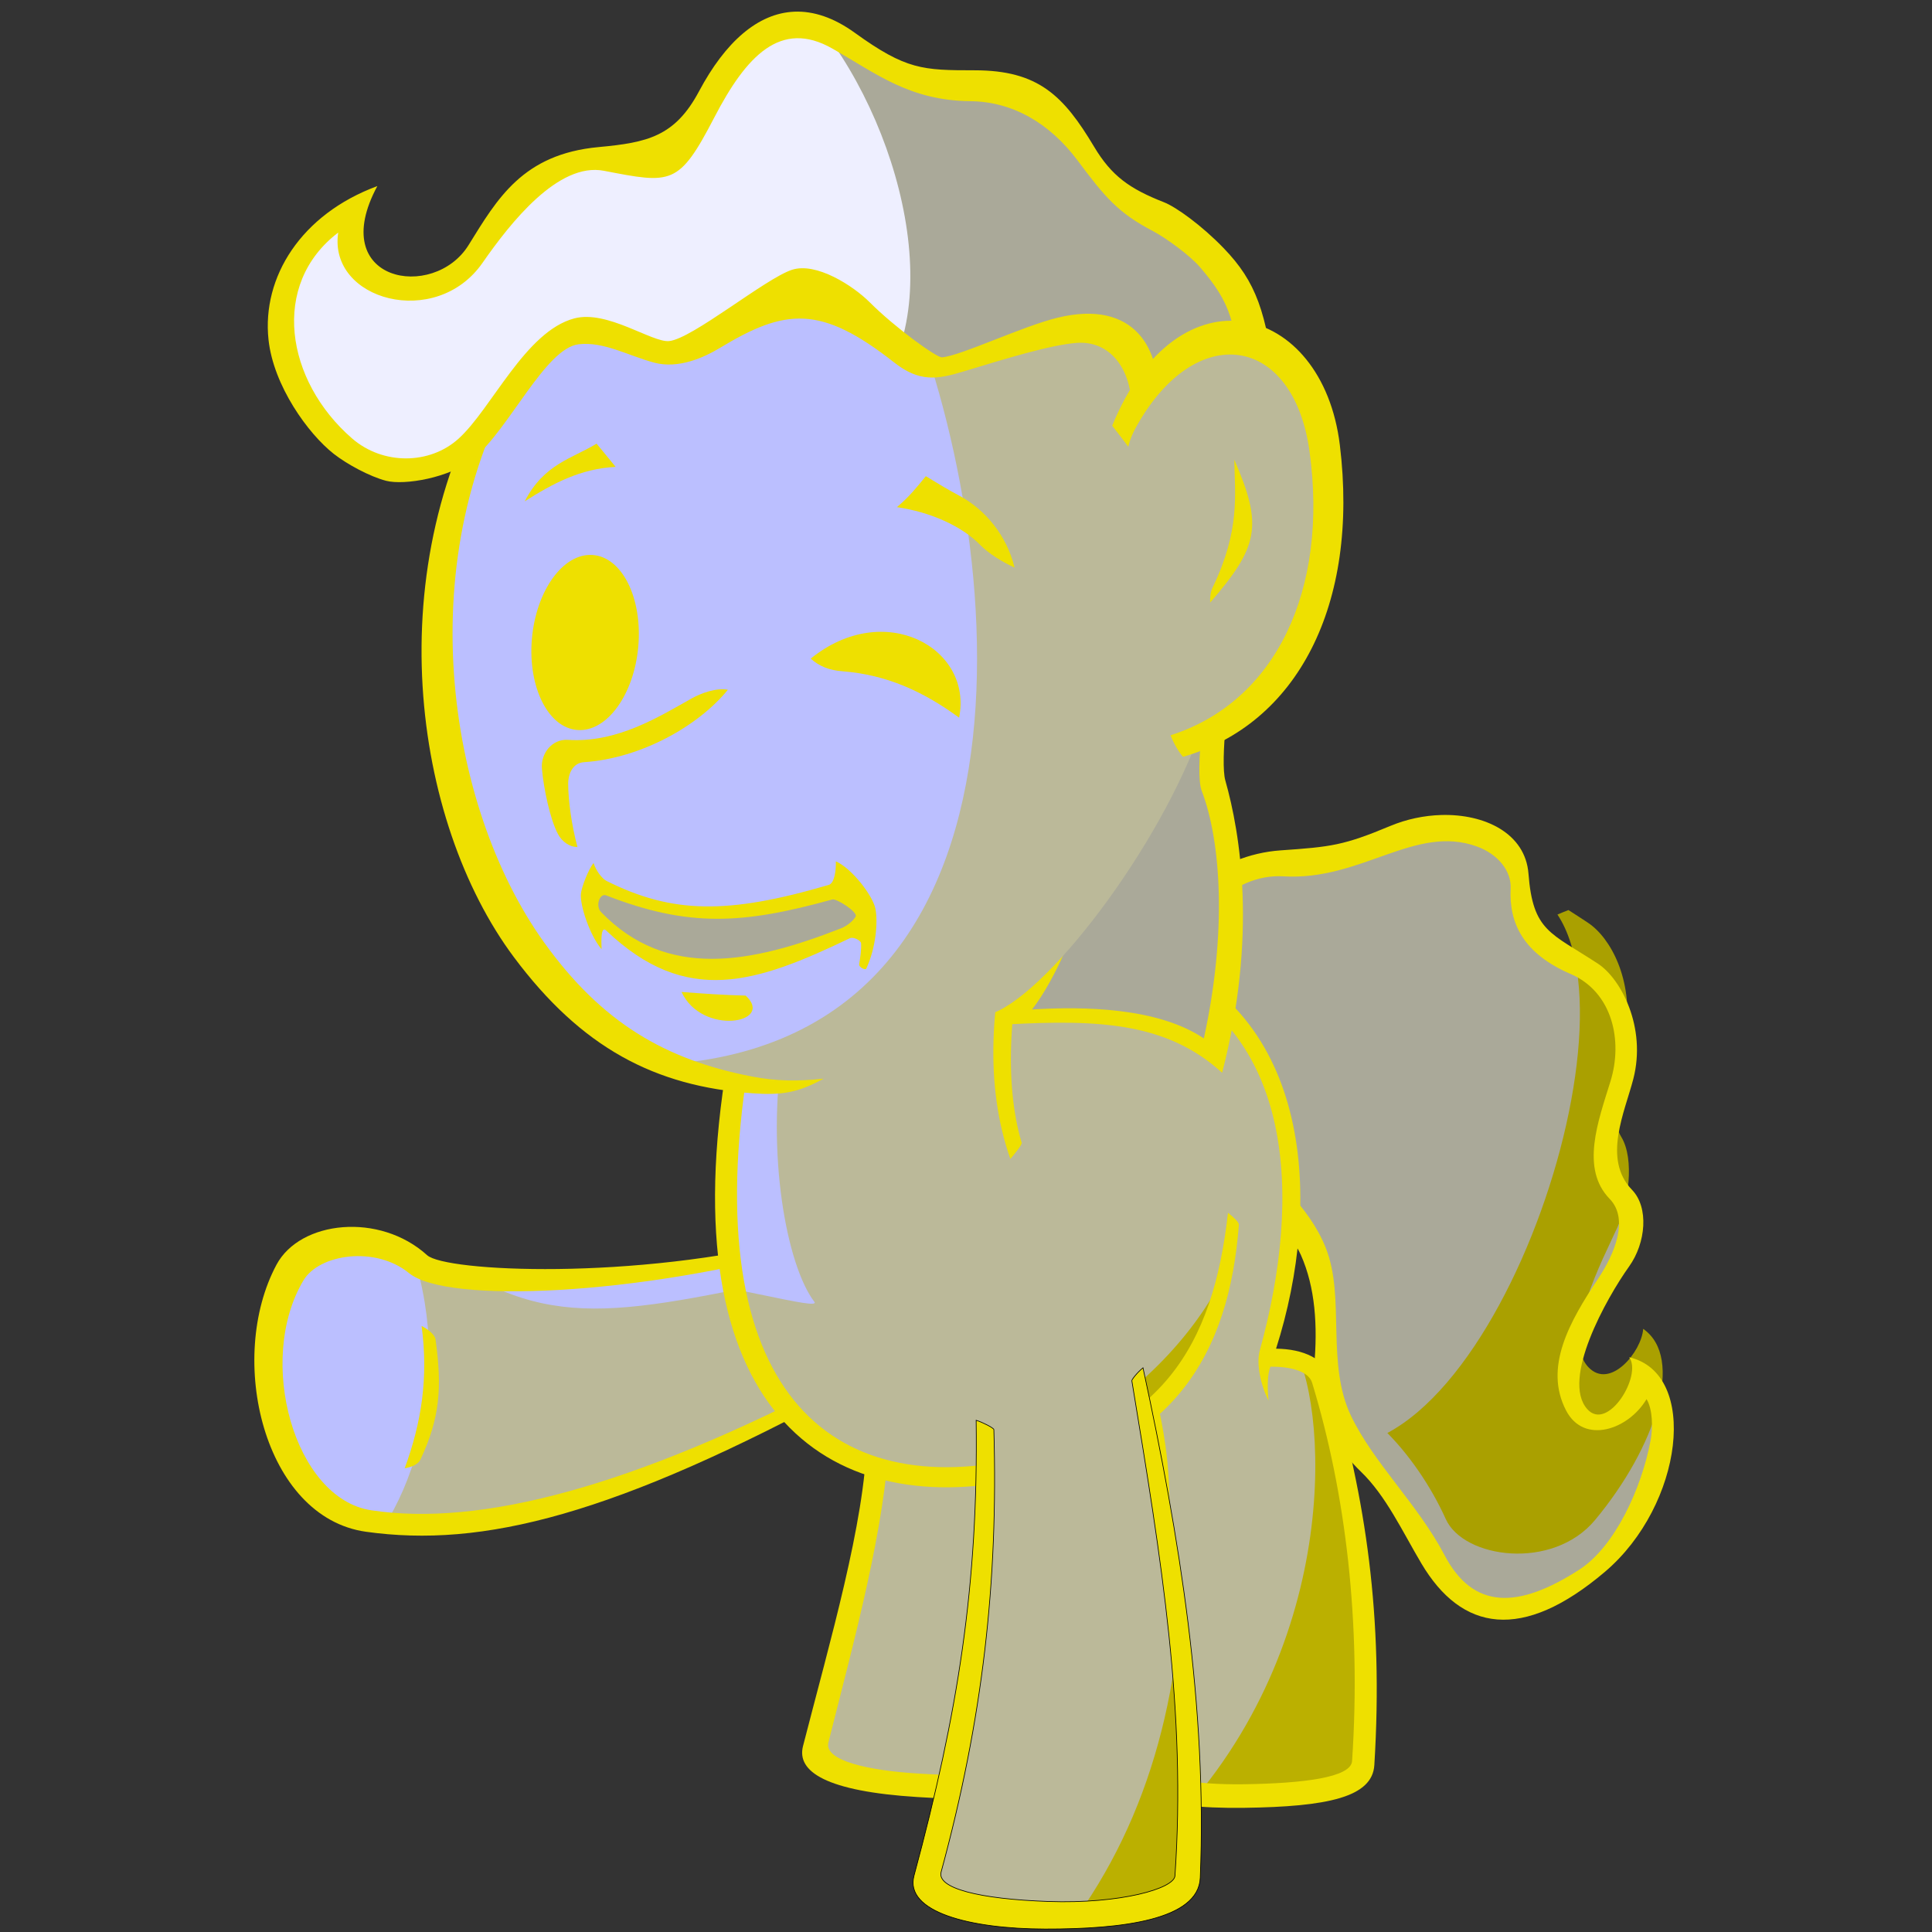 <?xml version="1.0" encoding="UTF-8" standalone="no"?>
<svg
   enable-background="new 212.445 217.724 572.599 572.598"
   viewBox="212.445 217.724 572.599 572.598"
   version="1.1"
   id="svg60"
   sodipodi:docname="sc_out2.svg"
   inkscape:version="1.3.2 (091e20e, 2023-11-25)"
   xmlns:inkscape="http://www.inkscape.org/namespaces/inkscape"
   xmlns:sodipodi="http://sodipodi.sourceforge.net/DTD/sodipodi-0.dtd"
   xmlns="http://www.w3.org/2000/svg"
   xmlns:svg="http://www.w3.org/2000/svg">
  <rect x="212.445" y="217.724" width="572.599" height="572.598" fill="#333333" stroke="none"/>
  <defs
     id="defs60" />
  <sodipodi:namedview
     id="namedview60"
     pagecolor="#505050"
     bordercolor="#eeeeee"
     borderopacity="1"
     inkscape:showpageshadow="0"
     inkscape:pageopacity="0"
     inkscape:pagecheckerboard="0"
     inkscape:deskcolor="#505050"
     inkscape:zoom="0.41215651"
     inkscape:cx="287.51214"
     inkscape:cy="286.29901"
     inkscape:window-width="1312"
     inkscape:window-height="449"
     inkscape:window-x="0"
     inkscape:window-y="38"
     inkscape:window-maximized="0"
     inkscape:current-layer="g60" />
  <clipPath
     id="a">
    <g
       id="g1">
      <path
         d="m-899.451 966.947c.45.286.95 2.771 1.381 6.829.096-.134.169-.122.3.419.296 1.222.8 4.414 1.178 7.012.037.258-.086.792-.314.984-.193.162-.387-.173-.406-.326-.271-2.167-.714-5.419-1.172-7.603-.261-1.244-.451-1.873-.661-3.09"
         stroke-width=".03"
         id="path1" />
    </g>
  </clipPath>
  <clipPath
     id="b">
    <g
       id="g2">
      <path
         d="m-899.451 966.947c.45.286.95 2.771 1.381 6.829.096-.134.169-.122.3.419.296 1.222.8 4.414 1.178 7.012.037.258-.086.792-.314.984-.193.162-.387-.173-.406-.326-.271-2.167-.714-5.419-1.172-7.603-.261-1.244-.451-1.873-.661-3.09"
         stroke-width=".03"
         id="path2" />
    </g>
  </clipPath>
  <clipPath
     id="c">
    <g
       id="g3">
      <path
         d="m-899.451 966.947c.45.286.95 2.771 1.381 6.829.096-.134.169-.122.3.419.296 1.222.8 4.414 1.178 7.012.037.258-.086.792-.314.984-.193.162-.387-.173-.406-.326-.271-2.167-.714-5.419-1.172-7.603-.261-1.244-.451-1.873-.661-3.09"
         stroke-width=".03"
         id="path3" />
    </g>
  </clipPath>
  <clipPath
     id="d">
    <g
       id="g4">
      <path
         d="m-899.451 966.947c.45.286.95 2.771 1.381 6.829.096-.134.169-.122.3.419.296 1.222.8 4.414 1.178 7.012.037.258-.086.792-.314.984-.193.162-.387-.173-.406-.326-.271-2.167-.714-5.419-1.172-7.603-.261-1.244-.451-1.873-.661-3.09"
         stroke-width=".03"
         id="path4" />
    </g>
  </clipPath>
  <clipPath
     id="e">
    <g
       id="g5">
      <path
         d="m-899.451 966.947c.45.286.95 2.771 1.381 6.829.096-.134.169-.122.3.419.296 1.222.8 4.414 1.178 7.012.037.258-.086.792-.314.984-.193.162-.387-.173-.406-.326-.271-2.167-.714-5.419-1.172-7.603-.261-1.244-.451-1.873-.661-3.09"
         stroke-width=".03"
         id="path5" />
    </g>
  </clipPath>
  <clipPath
     id="f">
    <path
       d="m-802.359 814.555c1.846-13.026 12.314-24.169 25.591-25.466 13.632-1.331 35.08-5.261 45.4-8.715 13.544-4.534 34.843-2.516 35.224 12.495.439 17.386 6.104 18.423 20.115 27.786 6.768 4.522 13.266 16.806 11.317 32.39-1.247 9.975-6.891 21.988-1.429 31.137 3.949 6.615 2.04 19.57-1.163 26.658-4.311 9.537-16.821 32.887-8.604 41.537 6.412 6.75 15.736-4.586 16.217-11.379 12.312 8.557 3.764 34.979-14.263 56.646-12.548 15.082-38.976 11.432-44.252-.281-4.384-9.732-11.098-19.572-18.532-26.711-5.669-5.443-14.803-19.316-15.299-33.312-.427-12.033.267-26.449-6.256-36.49l-56.418-57.272c5.865-10.172 10.88-18.632 12.352-29.023z"
       id="path6" />
  </clipPath>
  <clipPath
     id="g">
    <path
       d="m-907.577 916.376c-72.236 10.721-108.132 10.406-116.415 4.205-13.142-9.836-31.18-10.732-38.147 2.365-12.261 23.049-4.018 71.41 24.107 75.914 32.578 5.215 70.792-8.188 144.174-41.711"
       id="path7" />
  </clipPath>
  <clipPath
     id="h">
    <path
       d="m-799.265 838.312c32.062 9.209 42.073 49.671 28.147 111.296 9.126-.76 14.752.258 18.677 9.32 8.867 20.479 10.904 70.861 10.016 111.506-.088 4.033-16.093 10.062-36.344 10.092-17.136.021-28.372-6.9-28.074-9.248 4.247-33.373 7.745-83.883-2.577-119.684-5.878-20.387-13.369-31.365-15.592-50.777"
       id="path8" />
  </clipPath>
  <clipPath
     id="i">
    <path
       d="m-918.837 823.352c-24.743 80.377-18.914 163.747 55.143 162.19 57.797-1.215 81.22-31.449 82.146-76.844l-63.75-21.957c-4.774-23.021-4.822-46.544.364-69.066z"
       id="path9" />
  </clipPath>
  <clipPath
     id="j">
    <path
       d="m-918.837 823.352c-24.743 80.377-18.914 163.747 55.143 162.19 57.797-1.215 81.22-31.449 82.146-76.844l-63.75-21.957c-4.774-23.021-4.822-46.544.364-69.066z"
       id="path10" />
  </clipPath>
  <clipPath
     id="k">
    <path
       d="m-858.479 848.183c6.292-3.994 18.379-12.174 23.213-18.084 36.6-44.746 63.271-89.857 47.791-152.92-18.036-73.473-178.55-82.842-212.756-17.585-27.851 53.132-19.224 148.145 30.39 189.449 16.574 13.798 43.258 20.546 69.354 18.396 16.837-1.387 27.246-9.886 42.008-19.256z"
       id="path11" />
  </clipPath>
  <clipPath
     id="l">
    <path
       d="m-915.395 555.745c-.385-.005-.752.003-1.125.031-9.696 5.201-14.408 10.943-19.625 20.906-6.293 10.78-20.402 16.359-31.812 16.938-15.171 1.964-27.297 9.706-32.718 23.844-6.69 12.381-18.734 19.672-32.5 13.281-7.073-3.284-8.607-14.282-8.719-20.969-24.43 20.047-24.426 39.915-12.562 60.5 6.988 12.125 24.688 20.162 38.531 13.469 18.877-9.126 16.996-26.401 36.281-35.25 8.923-3.822 21.273.5 29.594 2.562 14.81 2.941 24.681-19.59 39.25-18.719 15.051 1.023 25.142 14.131 35.531 23.469 9.239 2.995 19.324-3.189 27.77-5.951 12.871-4.21 37.545-7.347 41.563 17.224l34.766-9.125c-3.78-20.653-16.916-35.957-28.661-44.21-11.672-8.201-28.967-23.153-37-34.438-7.283-10.23-21.76-7.772-33.094-8.125-15.95.412-33.542-15.291-45.47-15.437z"
       id="path12" />
  </clipPath>
  <clipPath
     id="m">
    <path
       d="m-855.972 965.622c.659 48.689-4.25 89.502-15.558 137.922-2.52 10.787 12.429 12.107 34.922 12.15 22.705.043 41.596-1.238 42.104-13.773 2.053-50.568-6.005-103.922-15.7-150.299"
       id="path13" />
  </clipPath>
  <switch
     id="switch60">
    <g
       transform="translate(1359.14 -329.432)"
       id="g60"
       inkscape:label="random_group">
      <path
         d="m-870.596 838.75c31.593 11.625 39.641 52.734 22.749 113.119 9.154-.064 14.728 1.379 18.211 10.717 7.871 21.094-7.904 70.312-10.756 110.77-.283 4.016-15.638 4.279-35.874 2.764-17.125-1.283-28.946-4.514-28.535-6.83 5.856-32.955 19.396-82.469 18.585-118.359-.48-21.219-11.844-32.293-13.128-51.818"
         fill="#bbb999"
         id="path14" />
      <path
         d="m-867.649 830.234c47.237 21.087 43.694 76.572 21.5 117.472 8.281.719 14.176 4.145 14.809 9.713 4.029 35.496 3.046 69.334-2.932 112.975-1.284 9.377-15.792 10.922-40.528 9.363-26.974-1.697-35.85-7.5-33.903-15.092 7.902-30.82 18.332-66.232 18.93-91.051.494-20.475-2.501-25.604-1.341-45.293l5.373-3.881c-.365 20.402 3.512 29.053 2.638 48.248-1.234 27.117-10.404 60.488-18.071 90.879-1.37 5.434 11.936 8.326 26.593 9.227 17.629 1.082 32.721.648 33.418-4.197 5.8-40.264 8.048-77.748 3.97-110.287-.404-3.223-5.173-5.146-11.623-5.588-1.378 2.002-2.206 6.324-2.47 9.666-1.479-4.492-1.671-10.785.167-14.506 21.365-43.264 24.943-92.085-17.264-112.537z"
         fill="#eee000"
         id="path15" />
      <path
         d="m-803.066 829.404c1.846-13.026 12.314-24.169 25.591-25.466 13.632-1.331 35.08-5.261 45.4-8.715 13.544-4.534 34.843-2.516 35.224 12.495.439 17.386 6.104 18.423 20.115 27.786 6.768 4.522 13.266 16.806 11.317 32.39-1.247 9.975-6.891 21.988-1.429 31.137 3.949 6.615 2.04 19.57-1.163 26.658-4.311 9.537-16.821 32.887-8.604 41.537 6.412 6.75 15.736-4.586 16.217-11.379 12.312 8.557 3.764 34.979-14.263 56.646-12.548 15.082-38.976 11.432-44.252-.281-4.384-9.732-11.098-19.572-18.532-26.711-5.669-5.443-14.803-19.316-15.299-33.312-.427-12.033.267-26.449-6.256-36.49l-56.418-57.272c5.865-10.172 10.88-18.632 12.352-29.023z"
         fill="#aaa999"
         id="path16" />
      <path
         clip-path="url(#f)"
         d="m-685.102 818.206c25.726 38.77-27.913 182.684-78.758 153.798 11.517 106.046 95.953 95.816 156.758 73.206 33.626-145.102-2.94-259.632-78-227.004z"
         fill="#aaa000"
         id="path17" />
      <path
         d="m-719.547 788.704c-5.062.144-10.28 1.229-15.125 3.253-13.824 5.772-17.458 6.183-32.484 7.229-18.735 1.303-34.312 14.702-36.252 29.936-1.33 10.438-7.97 19.051-14.964 29.199l32.864 34.458s19.498 15.367 24.377 26.354c4.278 9.637 4.973 21.031 3.932 32.82-1.235 13.982 8.141 25.885 13.812 31.338 7.438 7.152 12.303 17.699 17.944 27.217 11.956 20.168 29.898 23.322 54.43 2.48 23.206-19.717 28.002-58.793 7.166-63.576 3.977 5.355-6.33 22.223-12.42 15.373-7.804-8.779 5.661-32.846 12.4-42.279 5.008-7.01 5.891-17.521.859-22.715-8.835-9.121-2.121-23.096.396-32.885 3.934-15.296-3.667-29.648-10.461-34.117-14.067-9.255-19.288-9.479-20.622-26.706-.923-11.937-12.914-17.745-25.852-17.379zm10.64 9.357c6.129 2.239 10.185 7.21 9.93 12.387-.51 10.319 3.733 19.318 17.771 25.368 12.418 5.352 15.555 19.782 11.809 31.849-3.672 11.826-8.918 25.854-.244 34.795 5.843 6.021 1.4 16.443-3.397 23.646-8.5 12.764-16.163 26.303-9.5 39.096 5.301 10.178 18.461 5.711 23.84-3.377 1.845 3.014 1.886 8.539 1.207 12.191-2.649 14.26-10.632 31.578-21.138 38.348-18.174 11.711-31.443 11.916-39.965-4.34-7.888-15.049-21.054-27.283-27.751-41.371-3.597-7.566-4.075-16.229-4.28-24.857-.207-8.744-.165-17.451-3.209-24.965-5.122-12.639-15.896-21.01-25.416-30.92l-28.591-29.071c5.096-6.967 11.099-14.154 11.963-22.322 1.523-14.387 14.35-28.536 29.588-27.633 23.128 1.371 39.005-15.539 57.383-8.824z"
         fill="#eee000"
         id="path18" />
      <path
         d="m-907.577 916.376c-72.236 10.721-108.132 10.406-116.415 4.205-13.142-9.836-31.18-10.732-38.147 2.365-12.261 23.049-4.018 71.41 24.107 75.914 32.578 5.215 70.792-8.188 144.174-41.711"
         fill="#bbb999"
         id="path19" />
      <path
         clip-path="url(#g)"
         d="m-1026.984 911.44c38.293 30.469 56.639 26.758 114.92 14.516v-18.385l-174.313-6.967-6.039 109.033 47.651 3.607c23.253-19.2 33.416-64.22 17.781-101.804z"
         fill="#bbbfff"
         id="path20" />
      <path
         d="m-909.917 914.438c-48.902 12.311-104.771 9.635-110.185 4.729-14.11-12.787-37.627-10.275-44.637 2.801-14.912 27.822-3.776 74.904 26.488 79.16 34.578 4.859 73.539-4.811 143.422-42.742l-1.935-3.174c-62.659 32.93-107.836 44.449-139.942 39.551-22.784-3.477-34.187-44.479-20.046-68.141 4.694-7.854 21.366-10.264 31.283-2.148 11.38 9.311 68.355 6.293 116.732-6.969z"
         fill="#eee000"
         id="path21" />
      <path
         d="m-799.265 838.312c32.062 9.209 42.073 49.671 28.147 111.296 9.126-.76 14.752.258 18.677 9.32 8.867 20.479 10.904 70.861 10.016 111.506-.088 4.033-16.093 10.062-36.344 10.092-17.136.021-28.372-6.9-28.074-9.248 4.247-33.373 7.745-83.883-2.577-119.684-5.878-20.387-13.369-31.365-15.592-50.777"
         fill="#bbb999"
         id="path22" />
      <path
         clip-path="url(#h)"
         d="m-763.89 945.327c10.735 16.291 15.726 88.6-35.166 142.129l85.568 3.049c-8.905-55.969-2.195-168.424-50.402-145.178z"
         fill="#bbb000"
         id="path23" />
      <path
         clip-path="url(#e)"
         d="m-777.457 881.618c-2.654 1.65-4.738 2.756-7.819 4.219-1.547.736-.543 5.516 1.224 4.889 3.232-1.15 4.747-1.998 7.525-3.355zm8.438-6.58 1.268 5.748c2.195-1.639 3.959-3.182 5.774-5.1.943-.996-.309-5.816-1.217-4.98-1.793 1.654-3.827 3.09-5.825 4.332z"
         fill="#aaa999"
         stroke-width=".03"
         id="path24" />
      <path
         clip-path="url(#d)"
         d="m-781.523 865.45c-1.422.951-2.546 1.699-4.071 2.777-1.027.727.362 5.697 1.589 5.06 1.853-.963 3.251-1.646 4.892-2.586l-1.075-6.135c-.44.291-.886.584-1.334.883zm6.794-4.435 2.582 5.164c1.44-1.074 2.552-2.238 4.03-3.512.907-.781-.404-5.643-1.526-4.929-1.979 1.262-3.251 2.093-5.086 3.276z"
         fill="#aaa999"
         stroke-width=".03"
         id="path25" />
      <path
         clip-path="url(#c)"
         d="m-775.419 895.917c-1.845 1.223-3.25 2.166-5.2 3.463-1.3.865-.435 5.467.968 4.883 2.236-.932 3.303-1.555 5.109-2.596l-.848-5.768c-.01.006-.019.012-.029.018zm8.081-5.086-.463 6.387c1.303-.883 3.638-2.746 5.281-4.246 1.006-.918.884-6.031-.201-5.324-1.511.986-3.035 2.205-4.617 3.184z"
         fill="#aaa999"
         stroke-width=".03"
         id="path26" />
      <path
         clip-path="url(#b)"
         d="m-779.61 852.465c-3.164 1.413.61 20.469 2.143 31.781 1.88 13.875 3.977 27.168 7.295 25.883 3.426-1.328 5.668-16.775 2.47-32.443-3.197-15.67-8.896-26.567-11.907-25.221zm2.236 7.875c1.932-.775 6.166 7.086 8.366 18.295 2.2 11.209 1.176 22.488-1.199 23.533-2.121.934-4.086-7.457-5.754-18.877-1.398-9.57-3.529-22.099-1.413-22.951z"
         fill="#aaa999"
         stroke-width=".03"
         id="path27" />
      <path
         clip-path="url(#a)"
         d="m-776.767 863.058c-1.397.742-.122 9.768 1.389 19.746 1.51 9.978 3.045 17.24 4.822 17.035 1.938-.225 3.062-11.221 1.143-21.039-1.918-9.818-5.747-16.597-7.355-15.742zm2.059 8.184c.89-.609 3.014 3.23 4.016 8.703 1.003 5.471.777 10.894-.185 11.244-1.11.402-2.318-3.469-3.192-8.99-.873-5.523-1.527-10.346-.639-10.957z"
         fill="#aaa999"
         stroke-width=".03"
         id="path28" />
      <path
         d="m-805.85 829.579c48.12 17.47 51.252 73.787 37.348 117.298 8.223.076 14.519 3.09 16.153 8.719 10.425 35.873 15.712 70.465 12.975 114.697-.589 9.504-13.811 12.33-38.551 12.66-26.977.359-36.76-4.852-35.769-12.684 4.299-33.971 10.782-68.232 6.636-93.617-3.421-20.941-7.645-25.99-10.102-46.156l4.76-4.35c3.362 20.832 8.285 29.588 11.085 49.254 3.954 27.779-2.455 59.945-6.123 92.994-.623 5.611 14.691 7.793 29.351 7.576 17.633-.26 31.789-1.979 32.118-6.893 2.729-40.844-1.827-79.229-11.843-112.098-.992-3.256-5.951-4.83-12.343-4.77-.965 2.15-.946 6.631-.567 10.062-2.303-4.469-3.704-10.879-2.613-14.824 12.69-45.85 10.29-95.457-32.978-112.705z"
         fill="#eee000"
         id="path29" />
      <path
         d="m-798.307 836.775c-17.102-4.722-43.528-.851-59.626 13.522-11.89 10.616-20.771 25.766-34.979 30.057l89.108 29.699z"
         fill="#bbb999"
         id="path30" />
      <path
         d="m-798.307 836.775c-17.102-4.722-43.528-.851-59.626 13.522-11.89 10.616-20.771 25.766-34.979 30.057l3.549 3.713c13.435-4.496 23.927-20.447 35.117-29.827 15.306-12.828 38.421-17.001 55.569-13.129z"
         fill="#eee000"
         id="path31" />
      <path
         d="m-918.837 823.352c-24.743 80.377-18.914 163.747 55.143 162.19 57.797-1.215 81.22-31.449 82.146-76.844l-63.75-21.957c-4.774-23.021-4.822-46.544.364-69.066z"
         fill="#bbb999"
         id="path32" />
      <path
         clip-path="url(#i)"
         d="m-776.542 903.1c-5.643 33.217-37.167 71.086-98.05 87.258l101.696 3z"
         fill="#bbb000"
         id="path33" />
      <path
         clip-path="url(#j)"
         d="m-914.703 858.074c-4.864 30.714 1.032 63.974 9.372 74.925 2.101 2.756-27.438-5.744-40.32-5.98-11.127-33.6-8.962-66.87 30.948-68.945z"
         fill="#bbbfff"
         id="path34" />
      <path
         d="m-850.831 980.677c-56.065 9.244-92.129-29.455-71.611-131.746-2.302.231-6.575 1.488-6.856 2.906-21.349 107.509 22.747 143.966 79.357 134.755 51.333-8.352 67.539-38.531 70.422-76.461.061-.793-1.988-2.564-3.229-3.523-4.406 39.158-19.44 66.051-68.083 74.069z"
         fill="#eee000"
         id="path35" />
      <path
         d="m-843.895 885.858c.166.557-2.292 3.541-3.357 4.785-7.716-22.053-5.943-46.923 1.047-73.432l5.561-.354c-7.129 26.421-8.54 51.228-3.251 69.001z"
         fill="#eee000"
         id="path36" />
      <path
         d="m-784.685 748.675c-2.535 11.211-5.173 24.092-.37 37.243 7.616 20.855 4.615 52.401-1.138 75.15-18.2-13.25-44.22-13.398-60.325-11.877 14.773-21.195 27.13-59.938 19.083-75.343l29.395-68.93c5.924 9.93 16.815 28.453 13.355 43.757z"
         fill="#aaa999"
         id="path37" />
      <path
         d="m-831.139 805.52c-.135 4.174-1.144 11.267-2.403 15.228-2.078 6.537-9.991 22.33-14.686 27.968-.695.835-.922 2.108-.086 2.062 27.469-1.53 47.564-.501 63.829 14.323 10.479-40.564 5.379-71.023.95-86.629-1.569-5.53.987-27.692 2.957-37.019l-6.859 3.636c-2 6.763-5.218 30.918-3.104 36.437 5.774 15.077 7.513 41.963.639 73.396-13.693-9.218-35.749-9.513-50.939-8.575 6.577-8.23 16.395-29.179 16.456-42.556z"
         fill="#eee000"
         id="path38" />
      <path
         d="m-858.479 848.183c6.292-3.994 18.379-12.174 23.213-18.084 36.6-44.746 63.271-89.857 47.791-152.92-18.036-73.473-178.55-82.842-212.756-17.585-27.851 53.132-19.224 148.145 30.39 189.449 16.574 13.798 43.258 20.546 69.354 18.396 16.837-1.387 27.246-9.886 42.008-19.256z"
         fill="#bbb999"
         id="path39" />
      <path
         clip-path="url(#k)"
         d="m-876.146 639.966c29.817 78.103 41.148 231.818-94.287 222.542l-138.913-43.325 106.773-267.287z"
         fill="#bbbfff"
         id="path40" />
      <path
         d="m-991.097 655.484c-34.611 56.042-23.422 130.417 5.615 170.92 17.114 23.872 36.004 34.819 61.527 39.786 7.32 1.424 13.702 1.482 21.365.656-7.511 4.133-12.342 4.953-21.072 4.336-29.007-2.053-50.715-13.544-70.724-40.342-30.002-40.181-40.766-115.936-4.199-174.54"
         fill="#eee000"
         id="path41" />
      <path
         d="m-915.395 555.745c-.385-.005-.752.003-1.125.031-9.696 5.201-14.408 10.943-19.625 20.906-6.293 10.78-20.402 16.359-31.812 16.938-15.171 1.964-27.297 9.706-32.718 23.844-6.69 12.381-18.734 19.672-32.5 13.281-7.073-3.284-8.607-14.282-8.719-20.969-24.43 20.047-24.426 39.915-12.562 60.5 6.988 12.125 24.688 20.162 38.531 13.469 18.877-9.126 16.996-26.401 36.281-35.25 8.923-3.822 21.273.5 29.594 2.562 14.81 2.941 24.681-19.59 39.25-18.719 15.051 1.023 25.142 14.131 35.531 23.469 9.239 2.995 19.324-3.189 27.77-5.951 12.871-4.21 37.545-7.347 41.563 17.224l34.766-9.125c-3.78-20.653-16.916-35.957-28.661-44.21-11.672-8.201-28.967-23.153-37-34.438-7.283-10.23-21.76-7.772-33.094-8.125-15.95.412-33.542-15.291-45.47-15.437z"
         fill="#aaa999"
         id="path42" />
      <path
         clip-path="url(#l)"
         d="m-912.319 545.219-192.078 48.398 31.113 103.945 187.291-35.659c20.96-29.026 3.018-88.411-26.326-116.684z"
         fill="#eeefff"
         id="path43" />
      <path
         d="m-911.27 550.62c-10.833.445-20.475 8.997-28.25 23.594-7.161 13.444-15.385 15.196-29.75 16.531-22.525 2.092-30.029 15.307-38.562 29.062-10.332 16.656-42.375 11-27.031-17.5-22.629 8.355-34.241 26.998-32.25 45.531 1.47 13.674 11.765 27.887 19.312 33.812 4.009 3.146 10.746 6.753 15.531 8 5.39 1.403 18.971-.872 25.875-6.562 10.617-8.75 21.378-32.815 31.25-33.906 7.44-.822 14.416 3.3 22.281 5.438 7.229 1.964 14.848-1.521 19.525-4.347 19.416-11.728 29.833-12.84 51.671 4.32 7.486 5.882 12.778 5.012 20.522 2.658 12.454-3.785 25.788-7.875 33.5-8.47 12.392-.955 18.796 12.427 15.382 26.398l7.994-6.036c.265-.932.481-1.831.562-2.719 1.395-15.309-6.438-30.735-29.568-25.1-10.485 2.554-28.681 11.298-34.251 11.74-1.522.121-13.854-8.751-21.406-16.319-4.894-4.904-15.874-11.979-23.049-9.623-7.921 2.603-29.561 20.474-36.414 21.122-5.08.479-18.324-9.304-28.094-6.719-14.513 3.84-24.485 26.776-34.311 35.656-8.547 7.723-22.408 7.859-31.563-.094-19.694-17.11-24.281-45.645-4.094-61-3.019 20.079 28.958 28.81 42.75 9 8.401-12.067 22.513-29.913 36-27.312 20.038 3.863 22.189 4.484 32.719-15.812 9.478-18.269 19.671-29.118 34.938-20.438 13.166 7.486 22.87 15.435 41.022 15.625 12.384.129 23.404 6.464 31.705 17.567 8.134 10.878 11.936 15.478 22.241 20.879 3.894 2.041 10.991 7.201 13.994 10.69 9.202 10.691 10.907 16.621 11.877 36.107l10.525-.704c-2.648-22.058-5.702-30.99-15.338-40.98-6.499-6.738-14.121-12.208-17.652-13.59-10.239-4.008-15.57-7.807-20.75-16.469-9.037-15.113-16.512-22.65-35.375-22.656-15.465-.005-20.355-.15-35.562-11.125-6.231-4.496-12.231-6.482-17.906-6.249z"
         fill="#eee000"
         id="path44" />
      <path
         d="m-860.054 848.852c1.996.046 4.146-.394 6.107-.907 16.463-4.312 51.207-49.639 63.66-85.748l-6.671-3.897c-12.138 30.77-37.688 73.338-59.311 86.363-1.816 1.094-3.143 2.63-3.785 4.189z"
         fill="#bbb999"
         id="path45" />
      <path
         d="m-799.746 765.072c37.399-6.245 52.304-47.408 43.32-92.6-7.917-39.821-47.578-26.867-65.741 17.748"
         fill="#bbb999"
         stroke-width="1.066"
         id="path46" />
      <path
         d="m-788.036 725.746c14.318-16.56 15.728-22.705 7.148-42.374.205 10.506 1.751 20.96-6.386 37.853-.631 1.311-.822 2.747-.762 4.521z"
         fill="#eee000"
         stroke-width="1.066"
         id="path47" />
      <path
         d="m-812.303 679.544c.585-2.422 1.429-4.195 2.318-5.801 17.606-31.796 46.613-27.47 51.398 7.162 5.663 40.982-9.928 74.215-41.17 84.162.823 2.281 2.476 5.059 3.681 6.385 33.814-9.652 52.253-45.012 46.48-92.406-5.148-42.258-48.021-53.292-67.468-5.713 1.966 2.522 3.012 3.855 4.761 6.211z"
         fill="#eee000"
         stroke-width="1.066"
         id="path48" />
      <path
         d="m-971.057 711.642c-4.385-.301-8.57 2.353-11.817 6.852-3.246 4.499-5.563 10.872-6.176 18.018-.612 7.146.594 13.725 3.035 18.614 2.441 4.89 6.126 8.084 10.511 8.385s8.57-2.354 11.817-6.852c3.246-4.499 5.561-10.836 6.173-17.982.613-7.146-.59-13.761-3.031-18.65-2.443-4.889-6.127-8.083-10.512-8.385z"
         fill="#eee000"
         id="path49" />
      <path
         d="m-906.413 742.351c21.849-17.717 48.121-3.106 43.977 17.502-10.753-7.862-21.586-12.738-34.519-13.741-4.097-.318-6.999-1.537-9.458-3.761z"
         fill="#eee000"
         id="path50" />
      <path
         d="m-969.714 809.918-2.032 7.348c33.291 24.1 45.05 19.506 81.751 4.248l-5.6-9.671c-37.6 7.118-46.915 7.254-74.12-1.925z"
         fill="#aaa999"
         id="path51" />
      <g
         fill="#eee000"
         id="g57">
        <path
           d="m-901.071 809.421c-30.004 8.823-46.395 8.553-65.835-1.16-1.423-.711-3.196-3.161-3.879-5.332-1.633 2.108-3.579 7.27-3.74 9.148-.301 3.537 2.692 12.393 6.122 16.413-.099-2.516-.234-7.087 1.39-5.536 23.752 22.668 44.543 15.527 72.209 2.26 1.003-.48 3.249.656 3.312 1.493.144 1.906-.239 4.109-.573 6.313-.108.707 1.815 1.844 2.126 1.175 2.795-6.023 3.505-13.711 2.689-17.744-.774-3.821-6.946-11.922-11.728-14.016.095 2.59-.366 6.478-2.093 6.985zm7.972 9.37c-.664 1.227-2.494 2.783-4.383 3.521-26.602 10.403-51.561 15.254-71.019-4.783-1.862-1.918-.424-5.73 1.445-5.002 24.604 9.575 40.64 8.516 67.019 1.22 1.312-.364 7.639 3.751 6.938 5.044z"
           id="path52" />
        <path
           d="m-944.709 841.146c6.146.475 12.472.931 19.021 1.081 8.79 8.155-12.937 12.036-19.021-1.081z"
           id="path53" />
        <path
           d="m-991.169 695.726c8.523-5.38 16.506-9.645 26.928-10.199-1.721-2.172-3.668-4.455-5.642-6.88-7.224 4.418-15.562 5.963-21.286 17.079z"
           id="path54" />
        <path
           d="m-846.01 715.368c-2.259-9.443-8.713-17.254-16.479-21.36-3.296-1.743-6.443-3.659-9.812-5.723-2.487 3.053-4.887 6.104-8.576 9.177 9.646 1.398 19.109 5.462 24.728 11.238 2.456 2.526 6.629 5.069 10.139 6.668z"
           id="path55" />
        <path
           d="m-930.971 751.588c-8.575 10.543-25.505 20.311-42.672 21.464-3.11.209-4.656 3.179-4.657 6.392 0 4.99 1.035 12.396 2.741 18.72-2.271.099-4.574-1.585-5.738-3.755-2.385-4.442-4.264-13.547-4.785-19.407-.408-4.588 3.057-8.873 7.689-8.568 14.702.969 27.25-7 36.769-12.326 2.666-1.492 7.249-3.176 10.653-2.52z"
           id="path56" />
        <path
           d="m-1026.747 982.303c4.994-13.6 7.056-26.908 5.003-42.17 1.826.934 3.935 2.576 4.13 3.99 1.992 14.369 1.275 23.328-4.479 35.631-.593 1.268-2.495 2.239-4.654 2.549z"
           id="path57" />
      </g>
      <path
         d="m-855.972 965.622c.659 48.689-4.25 89.502-15.558 137.922-2.52 10.787 12.429 12.107 34.922 12.15 22.705.043 41.596-1.238 42.104-13.773 2.053-50.568-6.005-103.922-15.7-150.299"
         fill="#bbb999"
         id="path58" />
      <path
         clip-path="url(#m)"
         d="m-796.805 1024.598c-3.233 44.02-18.718 81.6-47.376 110.309l67.175-9.9z"
         fill="#bbb000"
         id="path59" />
      <path
         d="m-857.386 968.096c.659 48.689-5.354 86.527-18.411 134.947-2.885 10.695 16.342 15.789 38.836 15.832 22.705.043 45.485-2.652 45.994-15.188 2.052-50.568-6.038-100.525-16.971-151.145-1.718 1.381-3.361 3.502-3.305 3.844 8.896 53.807 16.144 98.275 12.773 146.732-.262 3.762-16.119 8.336-37.506 7.59-20.569-.717-33.1-3.926-31.791-8.738 12.317-45.305 16.938-85.844 15.63-131.113-.014-.491-3.455-2.222-5.249-2.761z"
         fill="#eee000"
         stroke="#000"
         stroke-width=".2"
         id="path60" />
    </g>
  </switch>
</svg>
